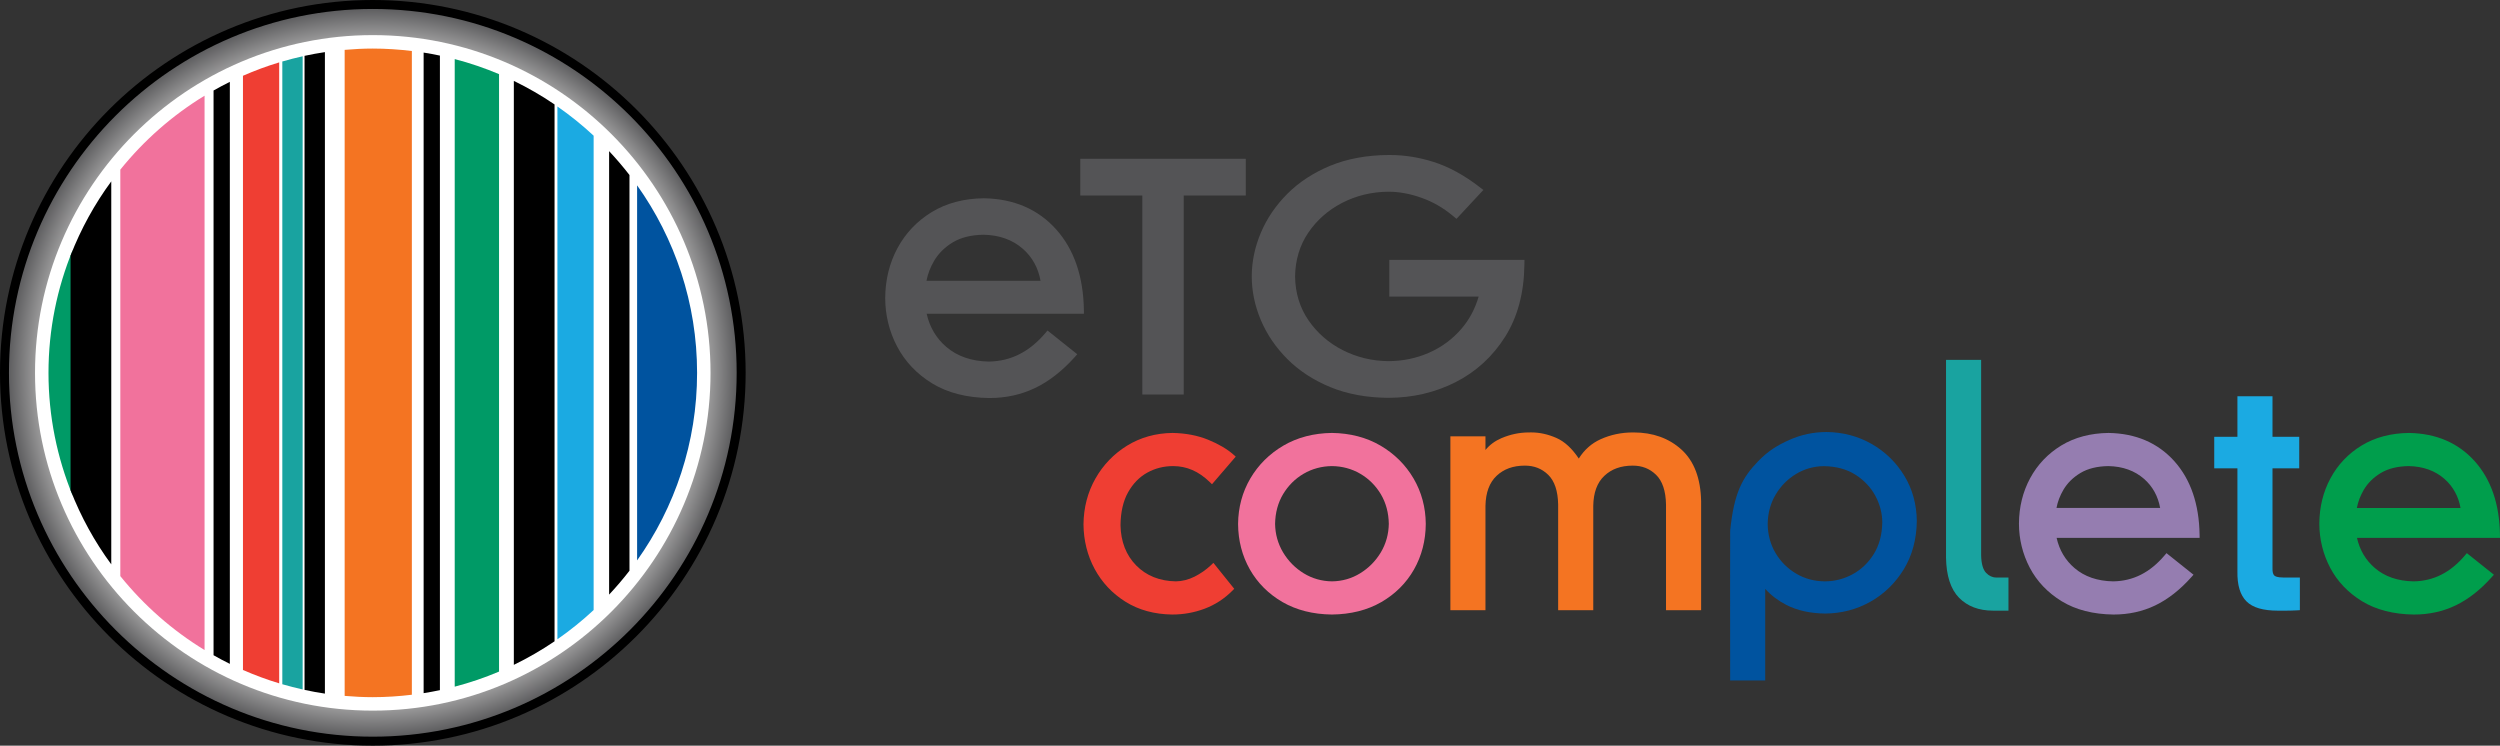 <?xml version="1.0" encoding="utf-8"?>
<!-- Generator: Adobe Illustrator 15.0.0, SVG Export Plug-In . SVG Version: 6.00 Build 0)  -->
<!DOCTYPE svg PUBLIC "-//W3C//DTD SVG 1.1//EN" "http://www.w3.org/Graphics/SVG/1.1/DTD/svg11.dtd">
<svg version="1.1" id="Layer_1" xmlns="http://www.w3.org/2000/svg" xmlns:xlink="http://www.w3.org/1999/xlink" x="0px" y="0px"
	 width="860.47px" height="256.647px" viewBox="0 0 860.47 256.647" enable-background="new 0 0 860.47 256.647"
	 xml:space="preserve">
<rect x="0" y="0" width="860.47" height="256.647" fill="#333333" stroke="none"/>
<g>
	<radialGradient id="SVGID_1_" cx="128.321" cy="128.323" r="126.78" gradientUnits="userSpaceOnUse">
		<stop  offset="0.82" style="stop-color:#E8E7E6"/>
		<stop  offset="1" style="stop-color:#545456"/>
	</radialGradient>
	<path fill="url(#SVGID_1_)" d="M255.1,128.323c0,70.022-56.759,126.781-126.785,126.781c-70.007,0-126.771-56.759-126.771-126.781
		c0-70.021,56.764-126.78,126.771-126.78C198.341,1.543,255.1,58.302,255.1,128.323z"/>
	<path d="M128.314,256.647C57.558,256.647,0,199.079,0,128.323C0,57.562,57.558,0,128.314,0
		c70.761,0,128.328,57.562,128.328,128.323C256.643,199.079,199.075,256.647,128.314,256.647z M128.314,3.086
		c-69.049,0-125.228,56.18-125.228,125.237c0,69.054,56.179,125.238,125.228,125.238c69.058,0,125.242-56.185,125.242-125.238
		C253.557,59.266,197.372,3.086,128.314,3.086z"/>
	<path fill="#FFFFFF" d="M128.304,12.085c-64.099,0-116.248,52.149-116.248,116.254c0,64.1,52.149,116.248,116.248,116.248
		c64.104,0,116.249-52.148,116.249-116.248C244.553,64.234,192.408,12.085,128.304,12.085z"/>
	<path fill="#EF3E33" d="M416.807,194.516c-1.668,1.578-3.58,2.911-5.683,3.97c-2.048,1.029-4.225,1.573-6.427,1.613
		c-5.568-0.105-10.157-1.947-13.628-5.473c-3.476-3.531-5.299-8.2-5.403-13.854c0.05-4.544,0.929-8.359,2.616-11.346
		c1.673-2.98,3.886-5.248,6.577-6.741c2.701-1.498,5.668-2.257,8.894-2.263c4.685,0,8.809,1.788,12.595,5.469l0.804,0.779
		l8.17-9.508l-0.774-0.685c-2.188-1.928-5.113-3.65-8.699-5.114c-3.605-1.478-7.73-2.267-12.294-2.352
		c-5.769,0.074-11.017,1.543-15.61,4.365c-4.564,2.811-8.24,6.621-10.906,11.325c-2.667,4.694-4.051,9.982-4.115,15.735
		c0.04,5.543,1.328,10.717,3.825,15.365c2.512,4.664,6.087,8.47,10.627,11.307c4.534,2.841,9.942,4.324,16.079,4.404h0.05
		c3.836,0,7.581-0.675,11.127-2.008c3.575-1.349,6.781-3.426,9.518-6.178l0.664-0.664l-7.181-8.934L416.807,194.516z
		 M403.503,210.46L403.503,210.46v0.006V210.46z"/>
	<path fill="#F1729C" d="M486.539,164.698c-2.746-4.685-6.571-8.494-11.386-11.32c-4.813-2.817-10.437-4.285-16.729-4.365
		c-6.272,0.08-11.886,1.548-16.699,4.365c-4.814,2.826-8.64,6.636-11.386,11.325c-2.741,4.694-4.155,9.947-4.205,15.62
		c0.03,5.718,1.398,10.991,4.055,15.676c2.652,4.664,6.433,8.439,11.246,11.23c4.799,2.771,10.517,4.215,16.989,4.285h0.01h0.01
		c6.481-0.07,12.199-1.514,16.999-4.285c4.813-2.791,8.594-6.566,11.245-11.236c2.647-4.674,4.016-9.947,4.045-15.685
		C490.694,174.655,489.286,169.402,486.539,164.698z M478.01,180.304c-0.055,3.54-0.979,6.842-2.736,9.807
		c-1.788,2.982-4.185,5.409-7.121,7.207c-2.917,1.803-6.192,2.736-9.703,2.781c-3.53-0.045-6.807-0.984-9.737-2.781
		c-2.922-1.793-5.313-4.221-7.102-7.207c-1.763-2.965-2.687-6.267-2.741-9.777c0.055-3.814,0.979-7.256,2.736-10.222
		c1.788-2.981,4.17-5.358,7.086-7.056c2.932-1.709,6.207-2.592,9.743-2.633c3.54,0.041,6.821,0.924,9.742,2.633
		c2.927,1.702,5.313,4.079,7.092,7.051C477.031,173.077,477.955,176.519,478.01,180.304z"/>
	<path fill="#F47422" d="M578.724,154.73c-4.31-3.905-9.833-5.888-16.43-5.888h-0.305c-3.925,0-7.655,0.789-11.091,2.342
		c-3.086,1.394-5.604,3.621-7.501,6.643c-2.287-3.446-4.854-5.818-7.65-7.066c-2.887-1.279-5.812-1.928-8.699-1.928
		c-0.239,0-0.479,0.005-0.858,0.01c-3.196,0-6.382,0.67-9.458,1.988c-2.197,0.943-4.021,2.297-5.453,4.045v-4.705h-12.075v59.846
		h12.075v-35.94c0.09-4.524,1.368-7.985,3.814-10.292c2.507-2.357,5.658-3.511,9.738-3.525c3.226,0,5.857,1.033,8.045,3.166
		c2.182,2.122,3.331,5.558,3.421,10.191v36.4h12.085v-35.945c0.069-4.52,1.348-7.98,3.8-10.287c2.507-2.357,5.668-3.511,9.772-3.525
		c3.227,0,5.857,1.033,8.045,3.166c2.183,2.122,3.336,5.558,3.421,10.191v36.4h12.085v-37.528
		C585.354,164.638,583.073,158.661,578.724,154.73z"/>
	<path fill="#19A3A0" d="M687.097,198.775c-1.318,0-2.467-0.529-3.51-1.608c-1.074-1.123-1.653-3.181-1.703-6.092v-67.221h-12.085
		v68.004c0.08,6.268,1.598,10.941,4.499,13.902c2.896,2.932,6.816,4.415,11.66,4.415h5.334v-11.405L687.097,198.775z
		 M685.958,209.112L685.958,209.112v0.015V209.112z"/>
	<path fill="#957DB0" d="M745.015,191.165c-5.014,5.907-10.807,8.828-17.688,8.934c-5.397-0.096-9.877-1.633-13.303-4.579
		c-3.156-2.696-5.224-6.183-6.162-10.382h49.218l-0.01-1.064c-0.155-10.562-3.081-19.086-8.699-25.348
		c-5.663-6.297-13.264-9.562-22.632-9.713c-6.202,0.074-11.685,1.528-16.279,4.32c-4.584,2.796-8.189,6.586-10.717,11.27
		c-2.517,4.664-3.815,9.918-3.845,15.611c0.01,5.367,1.264,10.472,3.715,15.166c2.473,4.719,6.168,8.609,10.986,11.555
		c4.819,2.947,10.812,4.49,17.817,4.58h0.08c5.144,0,9.942-1.049,14.272-3.121c4.364-2.093,8.559-5.373,12.475-9.754l0.738-0.828
		l-9.308-7.426L745.015,191.165z M716.051,162.806c2.526-1.528,5.758-2.327,9.598-2.383c4.954,0.09,9.099,1.578,12.335,4.425
		c2.931,2.582,4.783,5.938,5.513,9.987h-35.68c0.404-2.143,1.193-4.219,2.352-6.201
		C711.566,166.256,713.489,164.349,716.051,162.806z M727.496,210.46L727.496,210.46v0.006V210.46z"/>
	<path fill="#1BAAE2" d="M785.823,198.771c-2.003,0-2.736-0.41-3.017-0.67c-0.459-0.419-0.674-1.243-0.639-2.486v-34.417h9.198
		v-10.856h-9.198v-13.963h-12.075v13.963h-7.98v10.856h7.98v35.501c-0.09,4.679,0.959,8.145,3.126,10.297
		c2.147,2.143,5.713,3.186,10.887,3.186l0.324-0.005l1.503,0.011c1.838,0,3.386-0.041,4.664-0.115l0.989-0.061v-11.24H785.823z"/>
	<path fill="#009E4C" d="M848.404,191.165c-5.014,5.907-10.807,8.828-17.688,8.934c-5.398-0.096-9.878-1.633-13.304-4.579
		c-3.146-2.692-5.223-6.183-6.167-10.382h49.224l-0.011-1.064c-0.154-10.566-3.086-19.091-8.709-25.348
		c-5.652-6.292-13.253-9.562-22.621-9.713c-6.218,0.074-11.695,1.528-16.28,4.32c-4.604,2.806-8.204,6.596-10.716,11.27
		c-2.517,4.664-3.815,9.918-3.846,15.611c0.011,5.367,1.264,10.472,3.716,15.166c2.472,4.719,6.167,8.609,10.986,11.555
		c4.818,2.947,10.811,4.49,17.817,4.58h0.08c5.144,0,9.942-1.049,14.271-3.121c4.365-2.093,8.56-5.373,12.475-9.754l0.739-0.828
		l-9.309-7.426L848.404,191.165z M819.44,162.806c2.527-1.528,5.753-2.327,9.588-2.383c4.954,0.09,9.109,1.578,12.345,4.42
		c2.946,2.607,4.794,5.963,5.514,9.992h-35.686c0.409-2.146,1.203-4.225,2.357-6.201
		C814.956,166.256,816.879,164.349,819.44,162.806z M830.887,210.46L830.887,210.46v0.006V210.46z"/>
	<g>
		<path fill="#545456" d="M373.062,106.815c-0.16-11.61-3.376-20.993-9.568-27.89c-6.222-6.927-14.586-10.521-24.878-10.682
			c-6.837,0.075-12.864,1.673-17.928,4.754c-5.059,3.091-9.019,7.261-11.785,12.395c-2.767,5.139-4.185,10.911-4.225,17.169
			c0.01,5.928,1.388,11.545,4.095,16.693c2.727,5.193,6.786,9.469,12.075,12.715c5.298,3.23,11.895,4.924,19.604,5.028h0.115
			c5.618,0,10.892-1.159,15.665-3.437c4.789-2.281,9.408-5.893,13.738-10.721l0.813-0.909l-10.242-8.17l-0.724,0.849
			c-5.523,6.508-11.905,9.724-19.471,9.838c-5.928-0.1-10.852-1.797-14.642-5.043c-3.461-2.957-5.728-6.792-6.767-11.421h54.137
			L373.062,106.815z M327.948,83.41c2.781-1.673,6.332-2.557,10.557-2.616c5.448,0.094,10.008,1.732,13.563,4.858
			c3.245,2.861,5.283,6.557,6.072,11.001H318.88c0.449-2.342,1.318-4.629,2.597-6.821C322.979,87.255,325.157,85.093,327.948,83.41z
			 M340.567,135.839L340.567,135.839v0.006V135.839z"/>
		<polygon fill="#545456" points="371.823,67.296 393.177,67.296 393.177,135.789 407.419,135.789 407.419,67.296 428.781,67.296 
			428.781,54.651 371.823,54.651 		"/>
		<path fill="#545456" d="M478.18,89.438v12.644h30.761c-1.258,4.245-3.23,7.945-5.893,11.037
			c-3.086,3.596-6.846,6.387-11.186,8.279c-4.345,1.912-9.054,2.892-13.973,2.901c-5.593-0.04-10.896-1.318-15.76-3.796
			c-4.834-2.471-8.794-5.932-11.78-10.287c-2.972-4.318-4.52-9.397-4.6-15.045c0.08-5.664,1.599-10.717,4.505-15.026
			c2.937-4.354,6.861-7.825,11.69-10.317c4.844-2.502,10.212-3.795,15.93-3.846c3.641,0,7.445,0.699,11.32,2.073
			c3.896,1.368,7.546,3.466,10.856,6.222l1.254,1.044l9.253-9.938l-1.498-1.148c-5.193-3.99-10.452-6.852-15.63-8.495
			c-4.994-1.588-10.058-2.392-15.057-2.392h-0.514c-7.416,0.056-14.133,1.288-19.965,3.681c-5.793,2.393-10.767,5.638-14.782,9.652
			c-3.995,4-7.07,8.52-9.138,13.424c-2.073,4.904-3.127,9.963-3.137,15.041c0.01,5.078,1.063,10.137,3.137,15.036
			c2.067,4.903,5.143,9.418,9.138,13.418c4.021,4.021,8.994,7.266,14.787,9.647c5.798,2.393,12.519,3.631,19.96,3.681h0.02
			c8.33-0.02,16.104-1.833,23.121-5.394c7.041-3.585,12.784-8.849,17.059-15.635c4.274-6.781,6.502-15.102,6.621-24.719l0.021-1.743
			H478.18z"/>
	</g>
	<path fill="#00539F" d="M655.427,163.724c-2.767-4.554-6.542-8.229-11.211-10.916c-4.649-2.666-9.872-4.05-15.535-4.114
		c-4.484,0.005-8.799,0.924-12.824,2.727c-3.885,1.747-7.206,3.67-10.756,7.36c-5.334,5.538-8.28,10.757-9.594,23.875
		c-0.045,0.41-0.024,31.825-0.005,50.512v1.049h12.065v-31.541c1.978,2.213,4.419,4.065,7.28,5.533
		c3.745,1.918,8.24,2.916,13.394,2.967c5.588-0.045,10.821-1.418,15.55-4.08c4.71-2.656,8.569-6.412,11.476-11.161
		c2.887-4.739,4.395-10.321,4.475-16.614C659.682,173.571,658.229,168.323,655.427,163.724z M627.752,160.438
		c4.284,0.074,7.96,1.078,10.916,2.98c2.961,1.903,5.264,4.355,6.831,7.281c1.554,2.932,2.348,5.988,2.357,9.064
		c-0.06,4.239-1.039,7.904-2.911,10.91c-1.873,3.017-4.325,5.363-7.286,6.972c-2.981,1.618-6.212,2.442-9.578,2.457
		c-3.646-0.035-6.971-0.938-9.897-2.687c-2.956-1.748-5.333-4.14-7.086-7.102c-1.743-2.945-2.642-6.307-2.682-9.973
		c0.05-3.71,0.964-7.101,2.722-10.076c1.772-2.982,4.14-5.379,7.051-7.132C621.08,161.388,624.296,160.479,627.752,160.438z"/>
	<g>
		<path fill="#F1729C" d="M41.413,58.387v139.904c8.115,10.058,17.913,18.696,28.994,25.442V32.938
			C59.326,39.69,49.528,48.329,41.413,58.387z"/>
		<path fill="#00539F" d="M239.929,128.339c0-24.04-7.67-46.307-20.644-64.549v129.093
			C232.259,174.646,239.929,152.374,239.929,128.339z"/>
		<path fill="#EF3E33" d="M83.625,26.077v204.518c4.04,1.773,8.2,3.316,12.47,4.604V21.473
			C91.825,22.761,87.665,24.305,83.625,26.077z"/>
		<path fill="#F47422" d="M128.304,16.714c-3.261,0-6.486,0.17-9.678,0.449v222.352c3.191,0.273,6.417,0.443,9.678,0.443
			c4.56,0,9.039-0.305,13.453-0.838V17.553C137.343,17.023,132.863,16.714,128.304,16.714z"/>
		<path fill="#1BAAE2" d="M191.854,36.649v183.379c4.399-3.057,8.564-6.422,12.469-10.062V46.706
			C200.419,43.066,196.254,39.705,191.854,36.649z"/>
		<path fill="#009A66" d="M156.509,20.334v216.008c5.243-1.373,10.342-3.105,15.256-5.193V25.523
			C166.851,23.44,161.752,21.703,156.509,20.334z"/>
		<path fill="#009A66" d="M16.689,128.339c0,14.956,2.977,29.223,8.335,42.271V86.067C19.666,99.115,16.689,113.382,16.689,128.339z
			"/>
	</g>
	<g>
		<path d="M104.818,19.221v218.231c2.317,0.499,4.645,0.934,7.012,1.283V17.938C109.463,18.292,107.136,18.727,104.818,19.221z"/>
		<path d="M24.285,87.939v80.798c3.565,9.145,8.284,17.713,14.012,25.509V62.427C32.569,70.227,27.851,78.791,24.285,87.939z"/>
		<path d="M176.858,27.845v200.988c4.879-2.367,9.558-5.079,14.012-8.105V35.95C186.416,32.924,181.737,30.212,176.858,27.845z"/>
		<path d="M145.808,18.097v220.478c1.887-0.295,3.75-0.645,5.603-1.033V19.136C149.558,18.741,147.694,18.397,145.808,18.097z"/>
		<path d="M73.503,31.151v194.371c1.838,1.044,3.7,2.038,5.604,2.977V28.175C77.203,29.113,75.341,30.112,73.503,31.151z"/>
		<path d="M209.647,52.02v152.638c2.467-2.626,4.804-5.367,7.011-8.219V60.239C214.451,57.388,212.114,54.646,209.647,52.02z"/>
		<path fill="#19A3A0" d="M97.168,21.168v214.34c2.308,0.67,4.64,1.269,7.002,1.793V19.371
			C101.808,19.895,99.476,20.494,97.168,21.168z"/>
	</g>
</g>
</svg>
